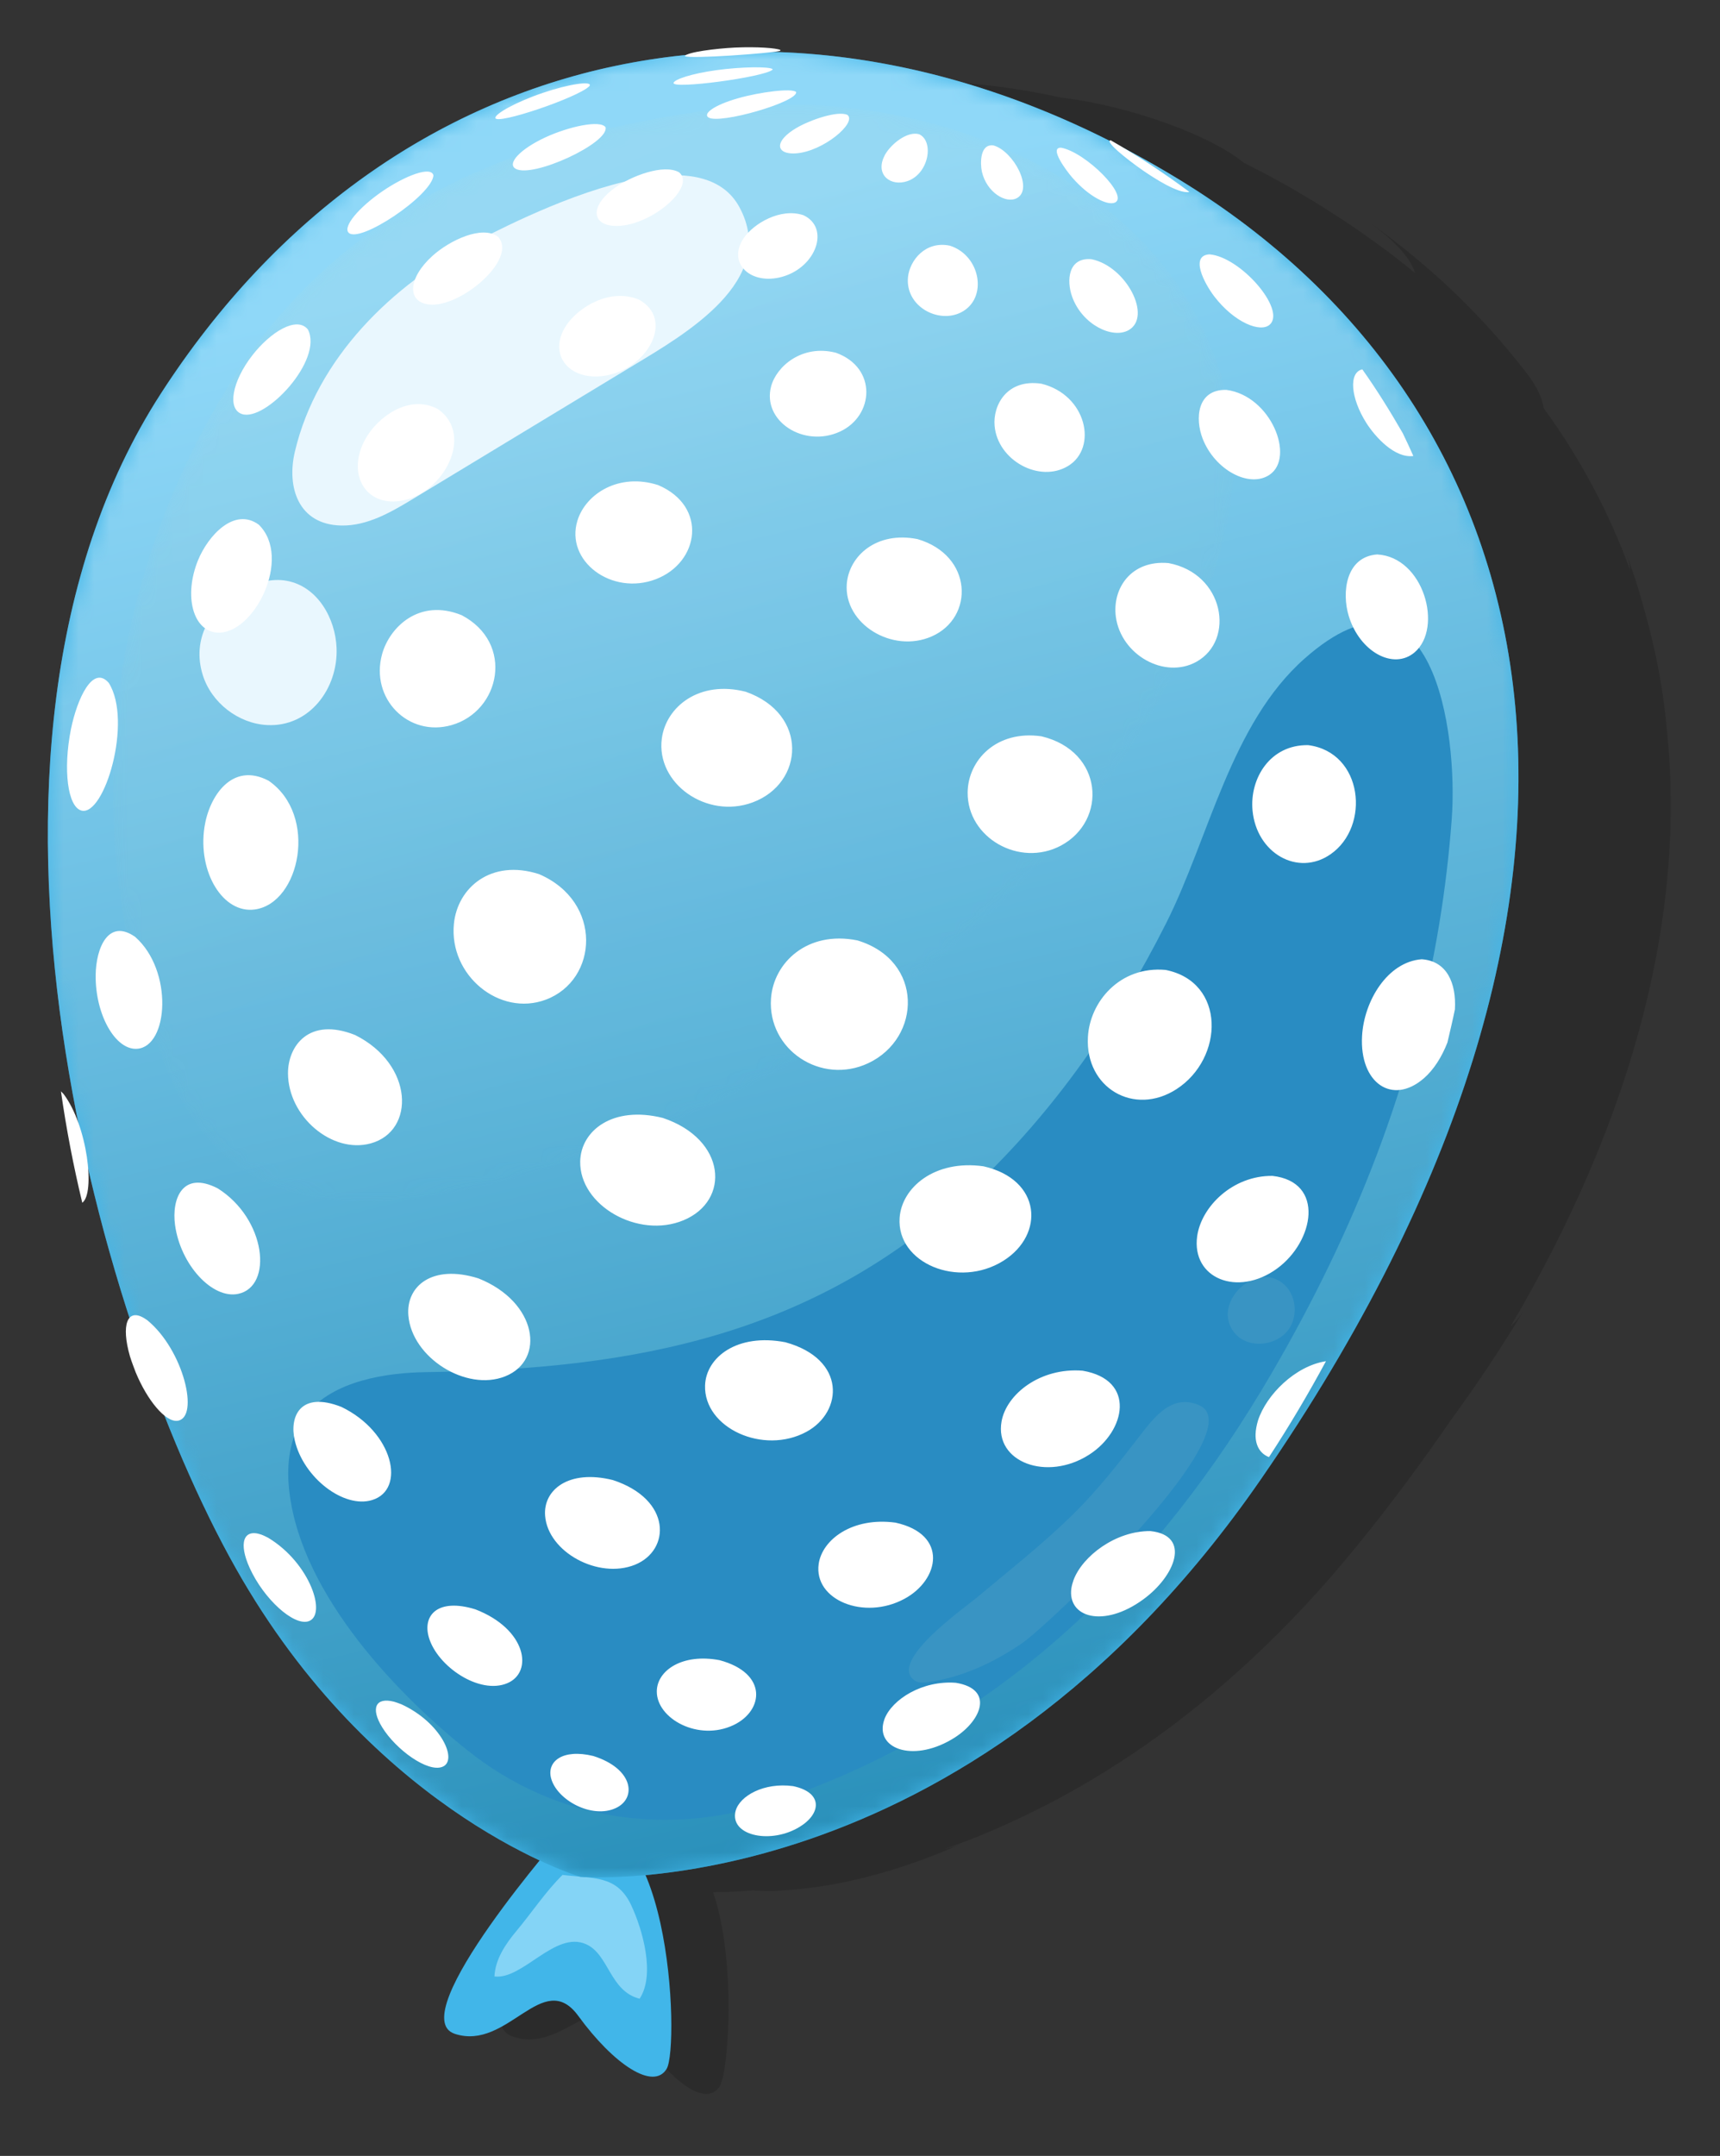 <?xml version="1.0" encoding="utf-8"?>
<!-- Generator: Adobe Illustrator 16.0.0, SVG Export Plug-In . SVG Version: 6.00 Build 0)  -->
<!DOCTYPE svg PUBLIC "-//W3C//DTD SVG 1.1//EN" "http://www.w3.org/Graphics/SVG/1.1/DTD/svg11.dtd">
<svg version="1.1" id="Layer_1" xmlns="http://www.w3.org/2000/svg" xmlns:xlink="http://www.w3.org/1999/xlink" x="0px" y="0px"
	 width="112.346px" height="140.741px" viewBox="0 0 112.346 140.741" enable-background="new 0 0 112.346 140.741"
	 xml:space="preserve">
<rect x="0" y="0" width="112.346" height="140.741" fill="#333333" stroke="none"/>
<g opacity="0.15">
	<g>
		<defs>
			<rect id="SVGID_1_" x="12.194" y="5.23" width="96.94" height="131.467"/>
		</defs>
		<clipPath id="SVGID_2_">
			<use xlink:href="#SVGID_1_"  overflow="visible"/>
		</clipPath>
		<path clip-path="url(#SVGID_2_)" fill="#010101" d="M98.688,86.561c8.279-14.056,11.354-27.169,10.216-38.653
			c-0.002-0.022-0.004-0.049-0.006-0.07c-0.021-0.224-0.052-0.521-0.074-0.744c-0.024-0.241-0.063-0.562-0.09-0.802
			c-0.029-0.239-0.074-0.558-0.107-0.797c-0.034-0.238-0.085-0.555-0.123-0.793c-0.037-0.236-0.095-0.551-0.137-0.787
			c-0.043-0.235-0.105-0.549-0.151-0.783c-0.049-0.233-0.116-0.544-0.166-0.777c-0.052-0.23-0.125-0.539-0.179-0.771
			c-0.056-0.23-0.135-0.536-0.191-0.767c-0.059-0.229-0.142-0.531-0.203-0.76c-0.059-0.211-0.139-0.49-0.198-0.7
			c-0.047-0.168-0.112-0.392-0.161-0.56c-0.05-0.166-0.118-0.388-0.169-0.555c-0.052-0.165-0.123-0.384-0.176-0.549
			c-0.054-0.164-0.128-0.381-0.185-0.544c-0.055-0.161-0.131-0.377-0.188-0.539l-0.177-0.483c0.141,0.379,0.222,0.744,0.256,1.098
			c-1.383-3.788-3.277-7.33-5.652-10.587c-0.016-0.103-0.031-0.205-0.057-0.31c-0.158-0.604-0.501-1.252-1.022-1.933
			c-0.232-0.298-0.545-0.694-0.781-0.989c-0.279-0.343-0.565-0.68-0.852-1.018c-0.29-0.338-0.589-0.669-0.886-1
			c-0.304-0.332-0.613-0.659-0.923-0.984c-0.315-0.326-0.638-0.646-0.959-0.967c-0.353-0.345-0.713-0.682-1.072-1.02
			c-0.345-0.313-0.695-0.621-1.045-0.928c-0.359-0.311-0.728-0.615-1.093-0.918c-0.377-0.309-0.762-0.609-1.146-0.91
			c-0.398-0.307-0.803-0.604-1.208-0.903l-0.563-0.402c1.006,0.707,1.793,1.394,2.349,2.038c0.434,0.504,0.721,0.982,0.863,1.43
			c-0.797-0.652-1.611-1.289-2.458-1.904c-2.867-2.074-5.791-3.838-8.744-5.303c-0.228-0.187-0.486-0.377-0.788-0.572
			C79.748,9.6,78.864,9.136,77.806,8.68c-1.058-0.455-2.188-0.861-3.328-1.204c-1.142-0.343-2.29-0.624-3.384-0.832
			c-0.611-0.115-1.198-0.201-1.764-0.269c-4.682-1.035-9.352-1.334-13.915-0.914c0.05-0.01,0.097-0.021,0.147-0.029
			c0.192-0.034,0.393-0.063,0.598-0.089c0.205-0.025,0.417-0.048,0.635-0.067c0.218-0.018,0.44-0.033,0.669-0.046l-0.692,0.041
			c-0.504,0.032-1.006,0.078-1.508,0.123c-0.487,0.047-0.974,0.104-1.459,0.161c-0.475,0.059-0.948,0.128-1.421,0.195
			c-0.463,0.072-0.925,0.151-1.387,0.232c-0.603,0.114-1.205,0.239-1.805,0.369c-0.3,0.068-0.697,0.163-0.995,0.234
			c-0.438,0.107-0.876,0.225-1.313,0.343c-0.432,0.118-0.861,0.247-1.291,0.375c-0.425,0.131-0.847,0.271-1.269,0.409
			c-0.359,0.123-0.837,0.291-1.194,0.421c-0.871,0.321-1.521,0.717-1.974,1.171c-3.962,1.839-7.729,4.309-11.227,7.384
			c0.156-0.784,0.617-1.487,1.41-2.088l-0.41,0.313c-0.137,0.105-0.315,0.248-0.451,0.355c-0.135,0.107-0.313,0.253-0.447,0.361
			c-0.135,0.109-0.311,0.259-0.445,0.369c-0.133,0.113-0.309,0.266-0.44,0.379c-0.132,0.115-0.307,0.271-0.438,0.387
			c-0.165,0.145-0.382,0.34-0.545,0.486c-0.177,0.158-0.407,0.373-0.581,0.533c-0.174,0.162-0.403,0.381-0.575,0.545
			c-0.172,0.166-0.397,0.39-0.567,0.557c-0.169,0.169-0.392,0.396-0.559,0.568s-0.386,0.404-0.551,0.578
			c-0.164,0.176-0.379,0.414-0.54,0.592c-0.162,0.18-0.372,0.422-0.532,0.604c-0.158,0.184-0.363,0.432-0.52,0.617
			c-0.154,0.188-0.356,0.439-0.508,0.629c-0.198,0.102-0.325,0.411-0.465,0.588c-0.143,0.186-0.331,0.436-0.472,0.623l-0.216,0.291
			c-0.506,0.689-0.736,1.462-0.702,2.298c-2.433,3.555-4.276,7.495-5.624,11.678c-0.235-0.928-0.209-1.795,0.098-2.585l-0.284,0.75
			v0.001c-0.095,0.255-0.213,0.598-0.305,0.854c-0.085,0.235-0.195,0.549-0.279,0.784c-0.087,0.255-0.2,0.596-0.285,0.851
			c-0.083,0.257-0.19,0.601-0.272,0.857c-0.079,0.259-0.181,0.604-0.258,0.863c-0.075,0.26-0.172,0.607-0.246,0.869
			c-0.071,0.262-0.162,0.612-0.232,0.875c-0.068,0.264-0.154,0.616-0.221,0.881c-0.064,0.266-0.145,0.621-0.208,0.888
			c-0.061,0.268-0.138,0.625-0.197,0.894c-0.058,0.27-0.131,0.63-0.186,0.9c-0.119,0.624-0.271,1.457-0.383,2.083
			c-0.168,0.984,0.055,2.07,0.617,3.228c-0.396,3.884-0.503,7.832-0.365,11.755c-0.347-0.803-0.535-1.572-0.514-2.29l-0.023,1.002
			c-0.016,0.737-0.013,1.474-0.014,2.212c0.005,0.734,0.023,1.47,0.04,2.205c0.022,0.732,0.057,1.466,0.092,2.198
			c0.034,0.719,0.08,1.437,0.126,2.153c0.05,0.725,0.112,1.447,0.174,2.17l0.045,0.493c0.099,1.027,0.585,2.147,1.425,3.332
			c0.584,3.583,1.318,7.037,2.153,10.275c0.08,0.362,0.159,0.725,0.241,1.086c0.155,0.669,0.319,1.337,0.483,2.003
			c0.098,0.368,0.2,0.736,0.302,1.104c0.096,0.343,0.195,0.684,0.294,1.025c0.099,0.34,0.202,0.68,0.305,1.019
			c0.104,0.338,0.211,0.675,0.317,1.012c0.108,0.335,0.219,0.67,0.33,1.003c0.112,0.333,0.228,0.665,0.344,0.996
			c0.116,0.33,0.237,0.66,0.358,0.988l0.149,0.398c0.178,0.47,0.457,0.961,0.814,1.466c0.54,1.327,1.085,2.567,1.629,3.688
			c1.749,3.602,3.734,6.641,5.763,9.193c0.115,0.16,0.23,0.321,0.346,0.479c0.194,0.262,0.393,0.521,0.593,0.777
			c0.201,0.258,0.408,0.511,0.615,0.764c0.21,0.254,0.425,0.502,0.64,0.751c0.219,0.249,0.443,0.493,0.667,0.736
			c0.229,0.246,0.465,0.486,0.699,0.726c0.271,0.271,0.548,0.535,0.825,0.799c0.256,0.237,0.517,0.47,0.778,0.699
			c0.139,0.12,0.325,0.277,0.465,0.395c0.491,0.405,1.071,0.812,1.71,1.214c1.879,1.479,3.561,2.546,4.845,3.271
			c-3.102,3.248-8.914,9.8-6.402,10.854c3.361,1.413,6.077-3.874,8.136-0.536c2.06,3.337,4.515,5.259,5.487,3.887
			c0.618-0.872,1.139-8.184-0.4-12.713c0.769-0.01,1.637-0.049,2.578-0.12c0.456,0.027,0.907,0.043,1.346,0.037
			c1.324-0.063,2.038-0.157,2.795-0.258c0.327-0.046,0.653-0.102,0.979-0.156c0.321-0.056,0.642-0.12,0.962-0.185
			c0.316-0.065,0.632-0.139,0.947-0.212c0.428-0.105,0.854-0.217,1.28-0.334c0.309-0.086,0.615-0.179,0.922-0.272
			c0.306-0.095,0.609-0.195,0.913-0.296c0.303-0.103,0.604-0.211,0.904-0.318c0.3-0.11,0.599-0.227,0.896-0.342
			c0.298-0.117,0.595-0.24,0.891-0.362c0.148-0.063,0.345-0.148,0.493-0.212c0.138-0.059,0.319-0.138,0.457-0.197
			c-0.072,0.031-0.146,0.063-0.222,0.092c-0.077,0.03-0.155,0.061-0.235,0.089c-0.081,0.027-0.163,0.056-0.248,0.082
			c-0.084,0.026-0.17,0.053-0.26,0.077c-0.072,0.021-0.158,0.032-0.233,0.052c8.162-2.901,17.856-8.644,26.965-19.871
			c2.197-2.708,4.181-5.389,6.002-8.043c0.211-0.291,0.423-0.579,0.632-0.872c0.429-0.596,0.848-1.202,1.266-1.807
			c0.415-0.608,0.82-1.226,1.224-1.842c0.402-0.619,0.793-1.247,1.185-1.874l0.521-0.858c-0.203,0.338-0.461,0.661-0.778,0.966
			C98.738,86.52,98.711,86.54,98.688,86.561"/>
	</g>
</g>
<path fill="#41B6E9" d="M36.89,119.498c0,0-10.647,12.126-7.187,13.273c3.462,1.147,5.76-4.334,8.071-1.167
	c2.312,3.168,4.909,4.894,5.771,3.45C44.408,133.612,43.804,116.315,36.89,119.498"/>
<g>
	<g>
		<defs>
			<rect id="SVGID_3_" x="32.296" y="122.397" width="9.966" height="8.083"/>
		</defs>
		<clipPath id="SVGID_4_">
			<use xlink:href="#SVGID_3_"  overflow="visible"/>
		</clipPath>
		<path clip-path="url(#SVGID_4_)" fill="#84D4F6" d="M36.745,122.397c-1.085,1.06-2.021,2.474-3.007,3.653
			c-0.711,0.851-1.389,1.843-1.442,2.977c1.858,0.227,3.962-3.012,5.99-2.104c1.492,0.667,1.539,3.063,3.491,3.557
			c1.04-1.569,0.192-4.525-0.547-6.103C40.292,122.375,38.715,122.651,36.745,122.397"/>
	</g>
</g>
<path fill="#41B6E9" d="M37.903,122.523c0,0-12.979-3.871-22.086-19.424s-20.413-54.021-5.316-77.397
	C25.598,2.324,52.4-3.341,77.074,11.754c24.674,15.095,31.763,46.432,5.328,84.749C62.988,124.644,37.903,122.523,37.903,122.523"/>
<g>
	<defs>
		<path id="SVGID_5_" d="M10.501,25.701c-15.097,23.377-3.791,61.846,5.316,77.398c9.106,15.553,22.086,19.424,22.086,19.424
			s25.085,2.121,44.499-26.019c26.435-38.318,19.345-69.655-5.328-84.75C67.851,6.111,58.331,3.37,49.235,3.37
			C33.999,3.37,19.954,11.063,10.501,25.701"/>
	</defs>
	<clipPath id="SVGID_6_">
		<use xlink:href="#SVGID_5_"  overflow="visible"/>
	</clipPath>
	<defs>
		<filter id="Adobe_OpacityMaskFilter" filterUnits="userSpaceOnUse" x="-32.364" y="-22.604" width="168.97" height="173.221">
			<feColorMatrix  type="matrix" values="1 0 0 0 0  0 1 0 0 0  0 0 1 0 0  0 0 0 1 0"/>
		</filter>
	</defs>
	<mask maskUnits="userSpaceOnUse" x="-32.364" y="-22.604" width="168.97" height="173.221" id="SVGID_7_">
		<g filter="url(#Adobe_OpacityMaskFilter)">
			
				<linearGradient id="SVGID_8_" gradientUnits="userSpaceOnUse" x1="-897.771" y1="451.467" x2="-896.771" y2="451.467" gradientTransform="matrix(26.603 109.736 109.736 -26.603 -25617.793 110544.516)">
				<stop  offset="0" style="stop-color:#FFFFFF"/>
				<stop  offset="1" style="stop-color:#000000"/>
			</linearGradient>
			<polygon clip-path="url(#SVGID_6_)" fill="url(#SVGID_8_)" points="102.54,-22.604 136.605,117.912 1.701,150.617 
				-32.365,10.101 			"/>
		</g>
	</mask>
	
		<linearGradient id="SVGID_9_" gradientUnits="userSpaceOnUse" x1="-897.771" y1="451.467" x2="-896.771" y2="451.467" gradientTransform="matrix(26.603 109.736 109.736 -26.603 -25617.789 110544.641)">
		<stop  offset="0" style="stop-color:#8FD8F8"/>
		<stop  offset="1" style="stop-color:#218AB5"/>
	</linearGradient>
	<polygon clip-path="url(#SVGID_6_)" mask="url(#SVGID_7_)" fill="url(#SVGID_9_)" points="102.54,-22.604 136.605,117.912 
		1.701,150.617 -32.364,10.101 	"/>
</g>
<g>
	<path fill="#298CC2" d="M94.018,60.256c0.364-2.221,0.634-4.479,0.805-6.779c0.423-5.689-1.257-17.855-9.606-10.489
		c-4.832,4.263-6.238,11.702-9.04,17.264c-3.203,6.356-7.314,12.298-12.512,17.19c-10.343,9.737-22.147,11.942-35.799,12.133
		c-2.645,0.035-6.086,0.552-7.851,2.745c-0.999,1.238-1.278,2.926-1.166,4.513c0.474,6.713,6.662,13.413,11.646,17.402
		c5.817,4.657,13.22,5.758,20.441,3.272c14.619-5.032,24.741-15.184,32.144-27.895C88.51,80.286,92.307,70.685,94.018,60.256"/>
	<g opacity="0.08">
		<g>
			<defs>
				<rect id="SVGID_10_" x="7.361" y="6.824" width="73.232" height="71.621"/>
			</defs>
			<clipPath id="SVGID_11_">
				<use xlink:href="#SVGID_10_"  overflow="visible"/>
			</clipPath>
			<g clip-path="url(#SVGID_11_)">
				<defs>
					<path id="SVGID_12_" d="M47.069,7.096c-13.107,1.641-24.855,6.296-32.128,18.053C6.923,38.11,5.118,53.709,10.235,68.121
						c2.149,6.052,5.363,9.833,12.279,10.281c7.457,0.482,17.248-3.197,23.885-6.253c14.931-6.874,29.991-21.31,33.655-37.572
						c1.053-4.674,0.571-8.673-1.436-13.019C73.776,11.065,59.874,5.492,47.069,7.096"/>
				</defs>
				<clipPath id="SVGID_13_">
					<use xlink:href="#SVGID_12_"  overflow="visible"/>
				</clipPath>
				<defs>
					
						<filter id="Adobe_OpacityMaskFilter_1_" filterUnits="userSpaceOnUse" x="-20.192" y="-20.714" width="126.61" height="125.804">
						<feColorMatrix  type="matrix" values="1 0 0 0 0  0 1 0 0 0  0 0 1 0 0  0 0 0 1 0"/>
					</filter>
				</defs>
				<mask maskUnits="userSpaceOnUse" x="-20.192" y="-20.714" width="126.61" height="125.804" id="SVGID_14_">
					<g filter="url(#Adobe_OpacityMaskFilter_1_)">
						
							<linearGradient id="SVGID_15_" gradientUnits="userSpaceOnUse" x1="-897.788" y1="451.346" x2="-896.788" y2="451.346" gradientTransform="matrix(32.035 80.075 80.075 -32.035 -7355.836 86345.875)">
							<stop  offset="0" style="stop-color:#FFFFFF"/>
							<stop  offset="0.19" style="stop-color:#D3D3D3"/>
							<stop  offset="0.616" style="stop-color:#676767"/>
							<stop  offset="1" style="stop-color:#000000"/>
						</linearGradient>
						<polygon clip-path="url(#SVGID_13_)" fill="url(#SVGID_15_)" points="70.623,-20.714 106.417,68.758 15.602,105.09 
							-20.192,15.618 						"/>
					</g>
				</mask>
				
					<linearGradient id="SVGID_16_" gradientUnits="userSpaceOnUse" x1="-897.787" y1="451.344" x2="-896.787" y2="451.344" gradientTransform="matrix(32.035 80.075 80.075 -32.035 -7355.77 86345.844)">
					<stop  offset="0" style="stop-color:#FFE1A4"/>
					<stop  offset="0.291" style="stop-color:#D3D5B8"/>
					<stop  offset="0.947" style="stop-color:#55B8E3"/>
					<stop  offset="1" style="stop-color:#41B6E9"/>
				</linearGradient>
				<polygon clip-path="url(#SVGID_13_)" mask="url(#SVGID_14_)" fill="url(#SVGID_16_)" points="70.623,-20.714 106.418,68.758 
					15.602,105.09 -20.192,15.618 				"/>
			</g>
		</g>
	</g>
	<g opacity="0.08">
		<g>
			<defs>
				<rect id="SVGID_17_" x="59.366" y="91.527" width="19.588" height="18.313"/>
			</defs>
			<clipPath id="SVGID_18_">
				<use xlink:href="#SVGID_17_"  overflow="visible"/>
			</clipPath>
			<path clip-path="url(#SVGID_18_)" fill="#EFF4D1" d="M78.33,91.736c-1.806-0.792-2.98,0.835-3.95,2.086
				c-1.326,1.71-2.664,3.429-4.214,4.96c-2.01,1.986-4.239,3.726-6.398,5.54c-0.786,0.66-5.784,4.153-4.031,5.381
				c0.243,0.171,0.567,0.149,0.863,0.109c2.237-0.304,4.345-1.285,6.201-2.572C68.565,106.015,81.961,93.331,78.33,91.736"/>
		</g>
	</g>
	<g opacity="0.08">
		<g>
			<defs>
				<rect id="SVGID_19_" x="80.194" y="83.366" width="4.37" height="4.355"/>
			</defs>
			<clipPath id="SVGID_20_">
				<use xlink:href="#SVGID_19_"  overflow="visible"/>
			</clipPath>
			<path clip-path="url(#SVGID_20_)" fill="#EFF4D1" d="M83.888,83.863c-1.757-1.615-4.676,1.063-3.365,3.003
				c0.881,1.304,3.052,1.045,3.776-0.284C84.771,85.716,84.615,84.532,83.888,83.863"/>
		</g>
	</g>
	<path fill="#E9F7FE" d="M42.374,11.56c-4.158,0.589-9.15,3.106-11.313,4.215c-5.433,2.786-10.371,7.613-11.803,13.721
		c-0.542,2.313,0.227,4.751,3.029,4.811c1.703,0.036,3.265-0.876,4.722-1.758c4.807-2.909,9.613-5.818,14.419-8.729
		c3.278-1.983,9.462-5.519,6.866-10.302C47.239,11.575,44.969,11.192,42.374,11.56"/>
	<path fill="#E9F7FE" d="M15.731,38.563c-1.998,1.103-3.218,3.156-2.488,5.502c0.561,1.804,2.316,3.168,4.201,3.268
		c2.772,0.146,4.643-2.396,4.54-5.03c-0.075-1.937-1.24-4.017-3.254-4.387c-0.989-0.182-2.011,0.122-2.899,0.594
		C15.798,38.527,15.764,38.545,15.731,38.563"/>
	<path fill="#FFFFFF" d="M44.355,11.247c1.13,0.943-1.775,3.467-4.037,3.504c-1.498,0.023-1.803-1.026-0.615-2.119
		c0.123-0.115,0.297-0.258,0.436-0.358C41.217,11.493,43.343,10.679,44.355,11.247 M50.461,4.55
		c0.002-0.011,0.004-0.021,0.007-0.031c-0.192-0.188-2.072-0.16-3.659,0.06c-1.653,0.228-2.75,0.604-2.813,0.828
		C43.863,5.847,49.906,5.045,50.461,4.55 M24.957,42.705c-0.796,2.89,1.709,5.439,4.541,4.63c3.188-0.915,4.118-5.354,0.659-7.174
		C27.365,39.027,25.437,40.967,24.957,42.705 M37.72,33.976c-0.825,2.647,2.236,4.938,5.121,3.834
		c2.847-1.09,3.399-4.758,0.151-6.141C40.439,30.846,38.266,32.226,37.72,33.976 M15.563,84.464
		c2.284-0.487,1.827-4.893-1.341-6.885c-2.307-1.184-3.019,0.685-2.789,2.388C11.784,82.558,13.868,84.827,15.563,84.464
		 M48.024,3.104c-1.271,0.061-3.145,0.3-3.295,0.557c0.295,0.213,5.676-0.194,6.193-0.332c0.011-0.006,0.032-0.017,0.046-0.021
		c0.003-0.014,0.006-0.031,0.009-0.043C50.731,3.136,49.464,3.042,48.024,3.104 M48.22,6.411c-1.622,0.461-2.314,1.023-1.944,1.258
		c0.729,0.467,5.863-1.024,5.724-1.664C51.718,5.741,49.63,6.009,48.22,6.411 M41.733,19.559c-1.914-0.784-3.945,0.514-4.715,1.637
		c-1.342,1.954,0.217,3.827,2.727,3.287C42.379,23.918,44.029,20.829,41.733,19.559 M24.21,74.644
		c2.933-0.803,2.821-5.167-1.017-7.077c-3.03-1.202-4.384,0.734-4.382,2.494C18.815,72.893,21.691,75.333,24.21,74.644
		 M80.103,25.452c-1.919-0.043-2.057,1.877-1.548,3.188c0.795,2.037,3.042,3.249,4.369,2.354
		C84.614,29.855,83.016,25.834,80.103,25.452 M76.321,36.759c-2.438-0.213-3.681,1.652-3.437,3.503
		c0.336,2.499,3.189,4.093,5.264,2.94C80.699,41.785,79.967,37.437,76.321,36.759 M63.204,51.73
		c-0.028,2.964,3.386,4.911,6.092,3.473c3.042-1.623,2.8-6.159-1.266-7.135C65.075,47.642,63.225,49.639,63.204,51.73
		 M78.999,16.605c-1.286,0.074-0.347,1.873,0.306,2.735c1.324,1.729,3.045,2.41,3.646,1.84
		C83.99,20.192,81.034,16.771,78.999,16.605 M35.651,65.26c3.428-1.284,3.739-6.396-0.44-8.194
		c-3.143-1.013-5.332,0.893-5.563,3.243C29.317,63.661,32.626,66.391,35.651,65.26 M50.359,65.189
		c-0.231,3.339,3.271,5.663,6.351,4.219c3.485-1.638,3.646-6.703-0.71-8.018C52.727,60.733,50.523,62.85,50.359,65.189
		 M59.268,11.825c1.416-0.488,1.751-2.609,0.769-3.061c-0.774-0.223-1.836,0.64-2.225,1.329c-0.026,0.046-0.058,0.108-0.079,0.159
		C57.191,11.431,58.186,12.193,59.268,11.825 M50.368,25.22c-0.605,2.252,2.125,4.046,4.497,2.955
		c2.23-1.027,2.447-4.171-0.263-5.146C52.378,22.456,50.712,23.932,50.368,25.22 M51.802,116.601
		c-1.899-0.254-3.475,0.63-3.752,1.61c-0.016,0.054-0.027,0.118-0.034,0.171c-0.199,1.481,2.364,2.011,4.219,0.876
		C53.644,118.394,53.771,117.015,51.802,116.601 M75.136,99.95c-2.277-0.013-4.428,1.641-5.012,3.189
		c-0.058,0.159-0.118,0.375-0.143,0.538c-0.276,1.918,2.104,2.622,4.688,0.738C76.766,102.896,77.824,100.233,75.136,99.95
		 M59.066,104.379c2.304-1.232,2.895-4.218-0.577-4.979c-2.809-0.381-4.788,1.104-5.015,2.699
		C53.145,104.451,56.436,105.794,59.066,104.379 M16.482,23.196c-1.332,1.713-1.649,3.508-0.68,3.833
		c1.544,0.521,5.345-3.546,4.305-5.526C19.375,20.611,17.653,21.686,16.482,23.196 M11.601,92.75
		c1.444-0.205,0.395-4.61-1.967-6.553c-0.06-0.04-0.139-0.1-0.202-0.136c-1.114-0.688-1.536,0.424-0.945,2.478
		c0.059,0.192,0.124,0.375,0.192,0.56c0.063,0.165,0.121,0.331,0.185,0.492C9.621,91.419,10.814,92.861,11.601,92.75 M28.312,11.459
		c-0.129-0.654-1.862,0.017-3.339,1.031c-1.561,1.072-2.574,2.303-2.208,2.695C23.467,15.939,28.185,12.772,28.312,11.459
		 M83.114,76.764c-2.607-0.028-4.649,2.015-4.918,3.94c-0.379,2.754,2.635,3.979,5.203,2.121
		C85.844,81.058,86.563,77.151,83.114,76.764 M39.553,8.306c-0.349-0.491-2.397-0.048-3.931,0.662
		c-1.632,0.754-2.54,1.717-1.936,2.052C34.8,11.646,39.794,9.336,39.553,8.306 M14.184,41.297c2.4,0.161,4.934-4.886,2.716-7.047
		c-1.588-1.158-3.304,0.704-3.968,2.329C11.992,38.896,12.599,41.19,14.184,41.297 M48.45,15.756
		c-0.837,1.531,0.656,2.854,2.616,2.32c2.256-0.615,3.165-3.211,1.411-4.027c-1.511-0.506-3.268,0.564-3.899,1.496
		C48.534,15.605,48.486,15.692,48.45,15.756 M28.611,26.708c-1.908-1.016-3.944,0.539-4.722,1.91
		c-1.27,2.238-0.084,4.416,2.232,4.088C28.951,32.3,31.016,28.403,28.611,26.708 M51.996,10.012C53.771,9.886,55.993,8.01,55.35,7.5
		c-0.633-0.289-2.418,0.32-3.323,0.85c-0.341,0.197-0.638,0.428-0.814,0.63C50.653,9.61,51.016,10.081,51.996,10.012 M8.963,68.466
		c2.046-0.156,2.361-5.113-0.135-7.305c-1.746-1.229-2.562,0.722-2.579,2.501C6.22,66.241,7.542,68.576,8.963,68.466 M16.648,59.371
		c2.956-0.409,4.148-6.157,0.9-8.402c-2.386-1.261-3.886,1.01-4.193,3.023C12.908,56.946,14.573,59.663,16.648,59.371
		 M28.034,19.879c2.032,0.224,5.802-2.961,4.5-4.42c-1.038-0.783-3.167,0.229-4.302,1.259
		C26.651,18.152,26.556,19.718,28.034,19.879 M65.538,82.306c2.718-1.706,2.495-5.313-1.303-6.169
		c-3.198-0.446-5.332,1.396-5.473,3.354C58.548,82.464,62.603,84.147,65.538,82.306 M92.998,70.398
		c0.659-0.569,1.186-1.418,1.544-2.342c0.169-0.719,0.34-1.437,0.489-2.162c0.099-1.689-0.51-3.16-2.169-3.272
		c-2.24,0.168-3.771,2.731-3.896,5.013C88.795,70.704,90.941,72.176,92.998,70.398 M44.643,79.662
		c3.077-1.276,2.809-5.285-1.347-6.681c-3.284-0.82-5.355,0.834-5.399,2.834C37.842,78.7,41.688,80.892,44.643,79.662
		 M88.093,40.201c0.705,2.342,2.921,3.569,4.309,2.383c1.87-1.598,0.594-6.224-2.449-6.389
		C87.904,36.346,87.63,38.672,88.093,40.201 M64.135,11.208c0.307,1.346,1.575,2.123,2.297,1.72
		c1.069-0.601-0.219-3.028-1.514-3.427C63.989,9.338,64.021,10.698,64.135,11.208 M85.448,48.644
		c-2.489-0.042-3.825,2.174-3.637,4.25c0.253,2.811,2.967,4.348,5.091,2.877C89.53,53.96,89.04,49.105,85.448,48.644 M89.251,27.62
		c0.571,0.893,1.841,2.311,3.065,2.148c-0.221-0.502-0.452-0.994-0.687-1.481c-0.83-1.439-1.7-2.844-2.646-4.175
		C88.082,24.31,88.211,25.981,89.251,27.62 M38.484,5.638c0.012-0.017,0.031-0.039,0.037-0.058c0.111-0.289-1.287-0.121-3.076,0.487
		s-3.128,1.377-3.088,1.636C32.434,8.165,37.701,6.386,38.484,5.638 M71.149,94.958c2.382-1.529,3.073-4.879-0.435-5.476
		c-2.776-0.221-4.983,1.537-5.296,3.319C64.953,95.448,68.38,96.74,71.149,94.958 M76.836,71.108c3.134-2.016,3.239-7.01-0.704-7.79
		c-2.974-0.266-4.951,2.07-5.073,4.391C70.881,71.012,74.065,72.888,76.836,71.108 M62.369,113.425
		c1.75-1.125,2.568-3.16,0.068-3.569c-2.185-0.172-4.175,1.084-4.664,2.364c-0.025,0.067-0.051,0.155-0.068,0.223
		C57.258,114.241,59.79,115.073,62.369,113.425 M82.17,92.73c-0.087,0.28-0.154,0.64-0.159,0.887
		c-0.023,0.764,0.315,1.292,0.876,1.505c1.313-2.01,2.556-4.101,3.722-6.261C84.6,89.171,82.713,91.055,82.17,92.73 M5.313,52.913
		c1.502,0.421,3.365-5.833,1.794-8.329c-1.044-1.217-2.071,1.037-2.475,3.027C4.11,50.238,4.419,52.666,5.313,52.913 M4.15,71.416
		c-0.047-0.052-0.107-0.116-0.169-0.174c0.351,2.47,0.821,4.896,1.393,7.275C6.225,77.921,5.731,73.505,4.15,71.416 M38.752,114.634
		c-2.01-0.488-3.049,0.36-2.756,1.455c0.376,1.418,2.674,2.681,4.24,1.938C41.598,117.386,41.378,115.463,38.752,114.634
		 M74.66,11.133c0.67,0.463,2.295,1.523,3.002,1.402l0.02-0.01c-1.659-1.234-3.373-2.361-5.137-3.369
		C72.134,9.216,73.563,10.372,74.66,11.133 M69.318,9.643c-0.837-0.044,0.349,1.518,0.708,1.936
		c1.104,1.276,2.349,1.877,2.816,1.638C73.715,12.765,70.947,9.961,69.318,9.643 M55.309,38.126c-0.19,2.602,2.971,4.552,5.549,3.42
		c2.794-1.224,2.701-5.293-0.93-6.353C57.251,34.66,55.447,36.297,55.309,38.126 M48.707,45.158
		c-3.031-0.775-5.205,0.982-5.479,3.055c-0.388,2.939,2.935,5.279,5.93,4.17C52.53,51.134,52.825,46.605,48.707,45.158
		 M62.041,16.038c-1.604-0.332-2.616,0.969-2.732,2.037c-0.201,1.922,1.984,3.088,3.481,2.309
		C64.541,19.478,64.059,16.676,62.041,16.038 M64.964,27.79c0.191,2.266,2.931,3.764,4.802,2.629
		c1.951-1.184,1.215-4.647-1.75-5.371C65.741,24.716,64.848,26.486,64.964,27.79 M73.711,21.557
		c1.567-0.876-0.146-4.168-2.408-4.633c-1.527-0.147-1.662,1.377-1.271,2.455C70.688,21.193,72.659,22.144,73.711,21.557
		 M22.3,91.846c-2.693-1.06-3.407,0.635-3.049,2.175c0.56,2.441,3.213,4.483,5.065,3.901C26.532,97.234,25.699,93.482,22.3,91.846
		 M41.473,102.15c2.344-0.95,2.405-4.272-1.445-5.53c-2.901-0.719-4.556,0.653-4.423,2.33
		C35.787,101.318,39.077,103.111,41.473,102.15 M52.686,93.465c2.383-1.301,2.598-4.743-1.387-5.841
		c-3.158-0.608-5.184,0.988-5.246,2.817C45.963,93.225,49.867,95.002,52.686,93.465 M31.057,105.063
		c-2.438-0.758-3.479,0.365-3.043,1.838c0.558,1.887,3.297,3.746,5.118,2.983C34.864,109.156,34.376,106.344,31.057,105.063
		 M24.968,112.768c0.894,1.451,2.963,2.957,3.93,2.573c1.045-0.414-0.095-2.896-2.676-4.081c-0.14-0.053-0.33-0.126-0.478-0.168
		C24.532,110.777,24.19,111.511,24.968,112.768 M20.135,105.844c1.249-0.373,0.135-3.801-2.621-5.457
		c-0.137-0.07-0.316-0.161-0.462-0.211c-1.157-0.396-1.481,0.565-0.74,2.19C17.231,104.38,19.161,106.135,20.135,105.844
		 M47.927,112.609c1.957-0.938,2.234-3.382-0.927-4.23c-2.437-0.462-4.087,0.674-4.099,2.032
		C42.882,112.194,45.624,113.71,47.927,112.609 M32.994,89.851c2.659-1.057,2.103-4.864-1.744-6.396
		c-3.031-0.951-4.735,0.515-4.577,2.422C26.904,88.631,30.446,90.863,32.994,89.851"/>
</g>
</svg>
